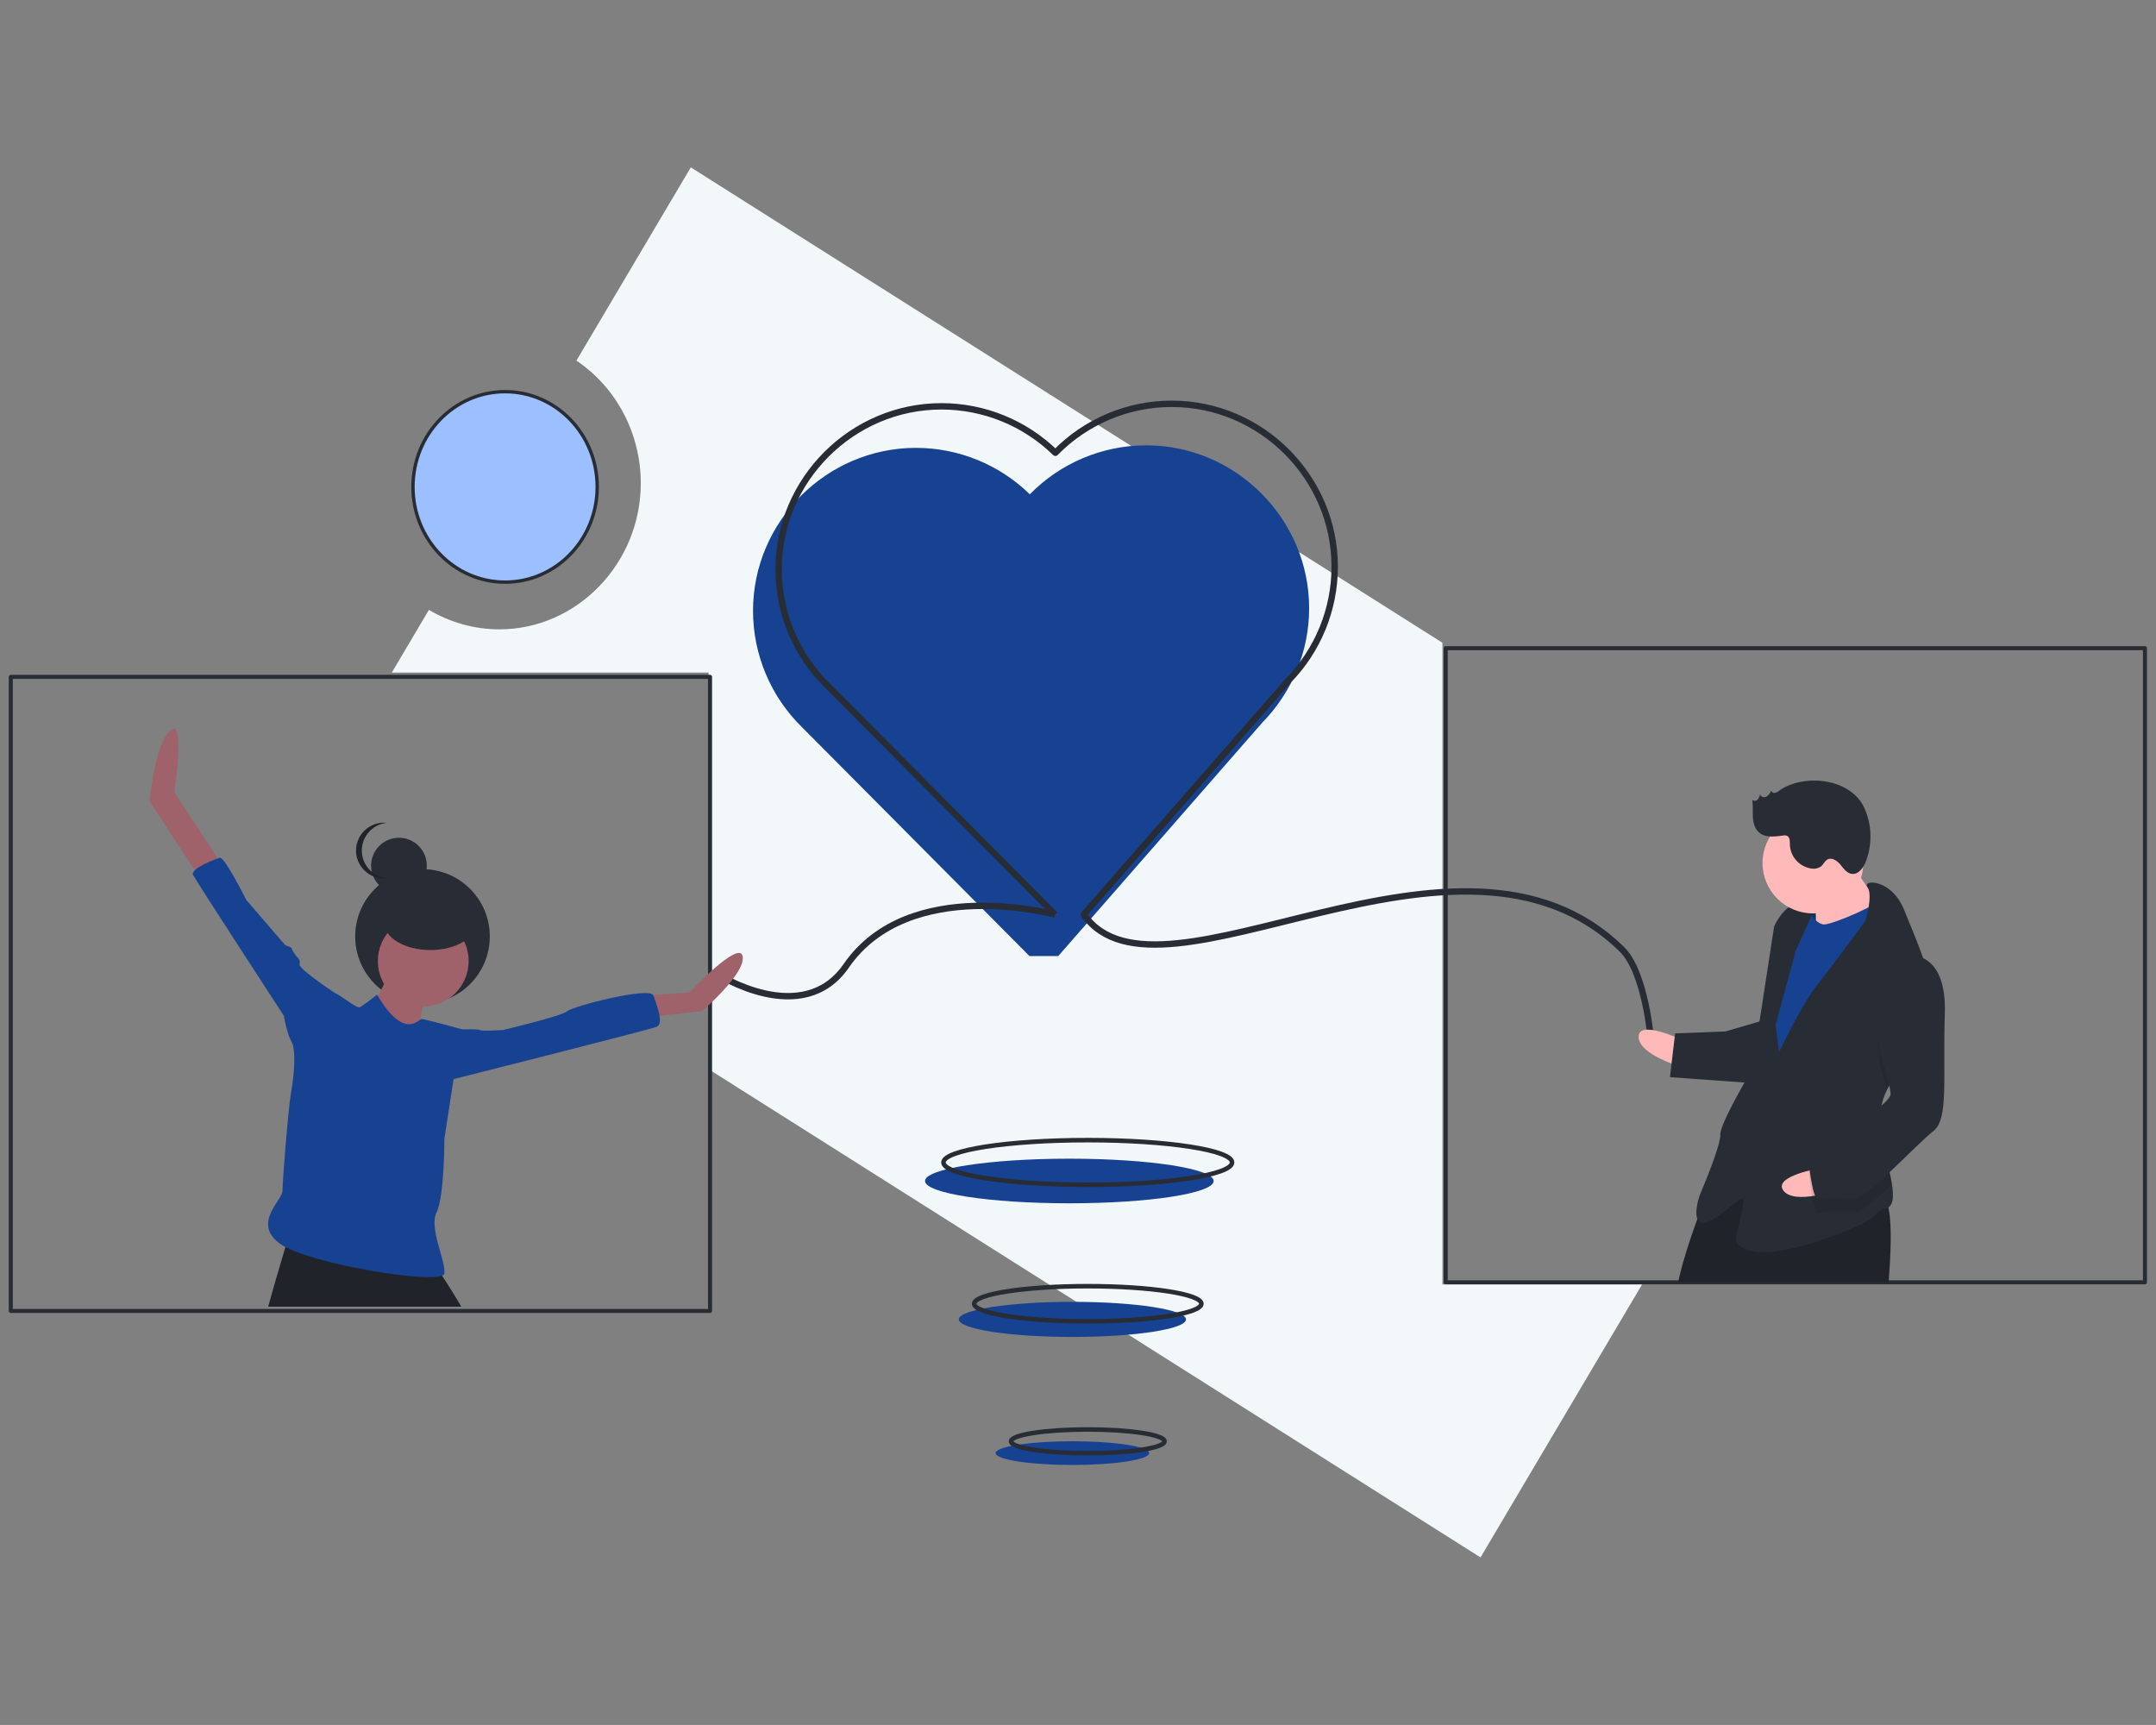 <svg viewBox="0 0 5334 4267" xmlns="http://www.w3.org/2000/svg" fill-rule="evenodd" clip-rule="evenodd" stroke-linejoin="round" stroke-miterlimit="2"><rect x="0" y="0" width="5334" height="4267" fill="#808080" stroke="none"/><path d="M3568.55 1590.01l-1859.51-1176-282.968 478.078c99.217 66.615 159.245 180.906 159.245 303.199 0 198.337-157.889 361.543-349.764 361.543-61.213 0-121.366-16.611-174.424-48.165l-91.825 155.141h783.819v981.089l1909.72 1207.75 399.694-675.29h-493.982v-1587.35z" fill="#f2f8fa" fill-rule="nonzero"/><ellipse cx="1249.61" cy="1204.48" rx="227.909" ry="235.584" fill="#9cc0ff" stroke="#282c34" stroke-width="8.33"/><ellipse cx="2653.18" cy="3594.6" rx="189.91" ry="29.356" fill="#174291"/><ellipse cx="2691.16" cy="3565.47" rx="189.91" ry="29.356" fill="none" stroke="#282c34" stroke-width="11.24" stroke-linejoin="miter" stroke-miterlimit="10"/><ellipse cx="2653.18" cy="3263.84" rx="281.066" ry="43.447" fill="#174291"/><ellipse cx="2691.16" cy="3225.13" rx="281.066" ry="43.447" fill="none" stroke="#282c34" stroke-width="11.24" stroke-linejoin="miter" stroke-miterlimit="10"/><g><ellipse cx="2645.58" cy="2921.46" rx="357.03" ry="55.19" fill="#174291"/><ellipse cx="2691.16" cy="2875.6" rx="357.03" ry="55.19" fill="none" stroke="#282c34" stroke-width="11.24" stroke-linejoin="miter" stroke-miterlimit="10"/></g><g><path d="M2618.09 2365.09l505.856-578.683c73.637-75.277 114.912-176.498 114.912-281.802 0-221.075-181.917-402.992-402.992-402.992-108.376 0-212.296 43.718-288.081 121.19-75.277-73.636-176.497-114.911-281.801-114.911-221.075 0-402.992 181.917-402.992 402.992 0 108.375 43.717 212.296 121.19 288.08l562.792 566.126" fill="#174291" fill-rule="nonzero"/><path d="M4084.62 2574.02s-13.145-167.876-71.953-225.597c-403.041-395.594-1141.73 182.604-1331.37-86.057l505.856-578.684c73.636-75.277 114.911-176.497 114.911-281.801 0-221.075-181.917-402.992-402.992-402.992-108.375 0-212.296 43.717-288.08 121.19-75.277-73.637-176.498-114.912-281.802-114.912-221.075 0-402.992 181.918-402.992 402.992 0 108.376 43.718 212.297 121.191 288.081l562.791 566.126" fill="none" stroke="#282c34" stroke-width="15.8" stroke-linejoin="miter" stroke-miterlimit="10"/><path d="M1774.11 2409.16s211.507 136.542 319.446-19.936c155.749-225.789 516.623-126.86 516.623-126.86" fill="none" stroke="#282c34" stroke-width="15.8" stroke-linejoin="miter" stroke-miterlimit="10"/></g><g><path fill="none" stroke="#282c34" stroke-width="10.01" stroke-linejoin="miter" stroke-miterlimit="10" d="M3576.7 1603.51h1729.94v1568.6H3576.7z"/><path d="M4519.52 2215.74l-79.27 3.074 3.952 101.919 79.27-3.074-3.952-101.919z" fill="#08355c"/><path d="M4161.93 2572.68s-109.776-52.45-108.02-7.153c1.757 45.297 110.655 75.098 110.655 75.098l-2.635-67.945z" fill="#ffb9b9" fill-rule="nonzero"/><path d="M4672.41 3172.12h-520.715c10.866-50.975 31.546-112.465 47.72-156.78 12.819-35.051 22.733-59.387 22.733-59.387 59.137-66.698 144.963-68.401 225.481-51.926a538.045 538.045 0 0128.592 6.609c1.102.251 2.204.551 3.305.852 18.828 4.857 37.105 10.465 54.38 16.073 29.794 9.714 56.683 19.529 78.415 26.189a193.262 193.262 0 0033.55 7.861c2.494.266 5.003.366 7.511.301 8.612-.351 14.571 8.913 18.427 25.086 8.712 36.504 6.71 108.41.601 185.122z" fill="#20232a" fill-rule="nonzero"/><path d="M4569.69 2120.23s60.354 94.061 83.881 115.832c23.527 21.77-42.663 69.702-42.663 69.702l-118.466 15.935s1.491-107.8-4.61-118.905c-6.102-11.105 81.858-82.564 81.858-82.564z" fill="#ffb9b9" fill-rule="nonzero"/><path d="M4466.72 2243.3s24.405 44.419 47.054 43.541c22.648-.878 139.797-50.786 144.8-67.992 5.004-17.206 38.804 123.249 38.804 123.249l-286.654 504.464-69.922-48.324 33.88-296.189 27.825-159.857 64.213-98.892z" fill="#174291" fill-rule="nonzero"/><path d="M4669.15 2694.78a158.645 158.645 0 00-17.586 74.401c.044 1.132.088 2.265.188 3.395 2.713 52.405 22.018 113.013 28.945 157.089 5.025 31.618 3.595 54.696-14.908 60.12-44.858 13.081 6.541 22.429-167.01 80.195-173.551 57.766-203.837 7.905-204.277-3.42-.439-11.324 24.579-97.354 18.697-102.797-5.882-5.442-82.298 71.24-105.385 60.793-23.088-10.446-2.635-67.945-2.635-67.945s52.01-121.101 50.913-149.412c-1.098-28.311 78.784-161.834 78.784-161.834l54.333-353.687s20.892-46.176 48.983-52.936a69.612 69.612 0 0151.398 9.348l-47.007 103.895-49.595 183.384 8.297 67.727s57.673-121.321 95.551-168.155c37.879-46.834 118.639-157.708 118.639-157.708s18.855-63.619 4.622-82.631c-14.236-19.069 59.372-21.923 90.756 56.249 16.635 41.431 43.641 103.215 60.559 160.74 15.075 50.962 22.196 98.603 7.261 125.834-22.828 41.601-80.249 96.281-109.523 157.355z" fill="#282c34" fill-rule="nonzero"/><path d="M4778.67 2537.42c-22.827 41.601-80.248 96.281-109.523 157.356-7.646-27.547-16.973-56.049-16.973-56.049s-35.776-191.415 70.048-240.884a70.843 70.843 0 0149.187 13.744c15.076 50.961 22.197 98.602 7.261 125.833z" fill-opacity=".1" fill-rule="nonzero"/><path d="M4358.57 2525.36l-89.717 26.161-124.567 4.831-12.814 108.239 204.715 14.745s51.133-143.75 22.383-153.976z" fill="#282c34" fill-rule="nonzero"/><path d="M4504.87 2889.3s-120.022 19.913-92.628 56.031c27.394 36.118 133.719-1.854 133.719-1.854l-41.091-54.177z" fill="#ffb9b9" fill-rule="nonzero"/><path d="M4651.75 2772.57c2.713 52.405 22.018 113.013 28.944 157.089-38.234 36.187-74.593 68.105-88.295 68.637-28.311 1.097-73.828-2.808-90.595 3.513-16.767 6.321-26.601-101.041-26.601-101.041s10.007-34.412 54.646-53.155c30.13-12.68 87.884-47.072 121.901-75.043z" fill-opacity=".1" fill-rule="nonzero"/><path d="M4720.9 2363.87s95.817-15.057 90.641 143.922c-5.177 158.98 10.1 260.459-28.438 290.307-38.537 29.848-163.716 165.127-192.027 166.225-28.311 1.098-73.827-2.808-90.594 3.513-16.767 6.321-26.601-101.04-26.601-101.04s10.007-34.413 54.645-53.156c44.639-18.743 149.804-85.198 148.926-107.847-.878-22.648-26.601-101.04-26.601-101.04s-35.776-191.415 70.049-240.884z" fill="#282c34" fill-rule="nonzero"/><circle cx="4485.19" cy="2134.85" r="124.661" fill="#ffb9b9"/><path d="M4401.26 1956.17a24.068 24.068 0 01-10.481 5.26c-4.022.717-7.926-1.987-8.668-6.004a31.09 31.09 0 01-11.893 15.254c-5.824 3.035-14.828.49-15.667-6.023a27.486 27.486 0 01-6.326 13.353c-3.544 3.749-9.533 3.949-13.319.445 2.55 13.937.976 28.269 1.777 42.414.801 14.145 4.573 29.141 15.259 38.442 15.586 13.565 39.023 10.217 59.525 7.647 3.1-.65 6.317-.474 9.328.511 7.676 3.27 7.328 13.956 7.431 22.299 1.288 30.104 24.356 55.121 54.256 58.841a31.076 31.076 0 0023.085-5.634c5.821-4.934 8.794-12.976 15.464-16.682 10.85-6.029 24.009 2.763 31.942 12.31 7.932 9.547 15.751 21.29 28.039 23.038 16.253 2.311 28.632-14.252 34.705-29.503a172.054 172.054 0 00-3.418-133.64c-33.936-73.976-149.862-85.676-211.039-42.328z" fill="#282c34" fill-rule="nonzero"/></g><g><path fill="none" stroke="#282c34" stroke-width="10.01" stroke-linejoin="miter" stroke-miterlimit="10" d="M26.696 1674.35h1729.94v1568.6H26.696z"/><circle cx="1045.28" cy="2316.57" r="166.506" fill="#282c34"/><path d="M965.795 2400.68s-54.234 120.09-69.73 123.963c-15.495 3.874 127.837 73.603 127.837 73.603s27.117-147.206 38.739-154.953c11.621-7.748-96.846-42.613-96.846-42.613z" fill="#9f616a" fill-rule="nonzero"/><circle cx="1047.14" cy="2377.44" r="112.341" fill="#9f616a"/><path d="M1141.23 3232.39H663.528c15.974-58.035 33.049-115.569 42.663-147.516 4.857-16.024 7.812-25.638 7.812-25.638s360.279 77.464 367.99 81.369a91.329 91.329 0 0111.467 15.123c11.266 16.524 29.243 44.916 47.77 76.662z" fill="#20232a" fill-rule="nonzero"/><path d="M547.419 2137.26l-116.215-178.197s28.739-186.93-9.999-152.066c-38.739 34.865-50.998 175.659-50.998 175.659l134.6 204.964 42.612-50.36zM1601.11 2462.67l104.594-7.748s123.963-131.711 131.711-89.098c7.747 42.612-100.72 135.584-100.72 135.584l-143.333 15.496 7.748-54.234z" fill="#9f616a" fill-rule="nonzero"/><path d="M837.958 2501.41v-38.738s-100.72-65.856-96.846-77.477c3.874-11.622-7.748-19.369-7.748-19.369s-11.622-15.496-11.622-19.37c0-3.873-15.495-7.747-15.495-7.747l-96.846-112.342s-54.234-108.467-65.855-104.594c-11.622 3.874-73.604 27.117-65.856 42.613 7.748 15.496 224.683 348.646 224.683 348.646s11.622 73.603 30.991 73.603 104.594-85.225 104.594-85.225zM1097.51 2547.89s85.225-3.873 89.099 0c3.874 3.874 58.107 0 58.107 0s147.207-34.864 158.828-46.486c11.622-11.621 205.314-61.981 213.062-38.738 7.747 23.243 27.117 69.729 7.747 77.477-19.369 7.747-542.338 139.458-542.338 139.458l15.495-131.711z" fill="#174291" fill-rule="nonzero"/><circle cx="987.032" cy="2141.32" r="68.899" fill="#282c34"/><path d="M895.167 2104c.002-35.096 26.817-64.867 61.722-68.526a69.666 69.666 0 00-7.177-.373c-37.797 0-68.899 31.102-68.899 68.899s31.102 68.899 68.899 68.899a69.947 69.947 0 007.177-.372c-34.905-3.66-61.72-33.431-61.722-68.527z" fill="#20232a" fill-rule="nonzero"/><ellipse cx="1064.65" cy="2281.26" rx="114.831" ry="68.899" fill="#282c34"/><path d="M932.867 2460.73s-34.865 27.117-42.612 30.99c-7.748 3.874-54.234-34.864-61.982-34.864-7.748 0-108.468 116.215-108.468 116.215s18.718 21.56 0 131.711c-7.019 41.31-20.946 217.923-20.946 241.166 0 23.243-75.9 80.363-6.17 130.723 69.729 50.36 402.879 104.594 406.753 73.603 3.874-30.99-38.738-112.341-19.369-151.08 19.369-38.738 19.369-182.071 19.369-182.071l23.243-151.079 19.37-120.09s-91.036-25.18-98.783-25.18c-7.748 0-42.613 54.234-110.405-60.044z" fill="#174291" fill-rule="nonzero"/></g></svg>